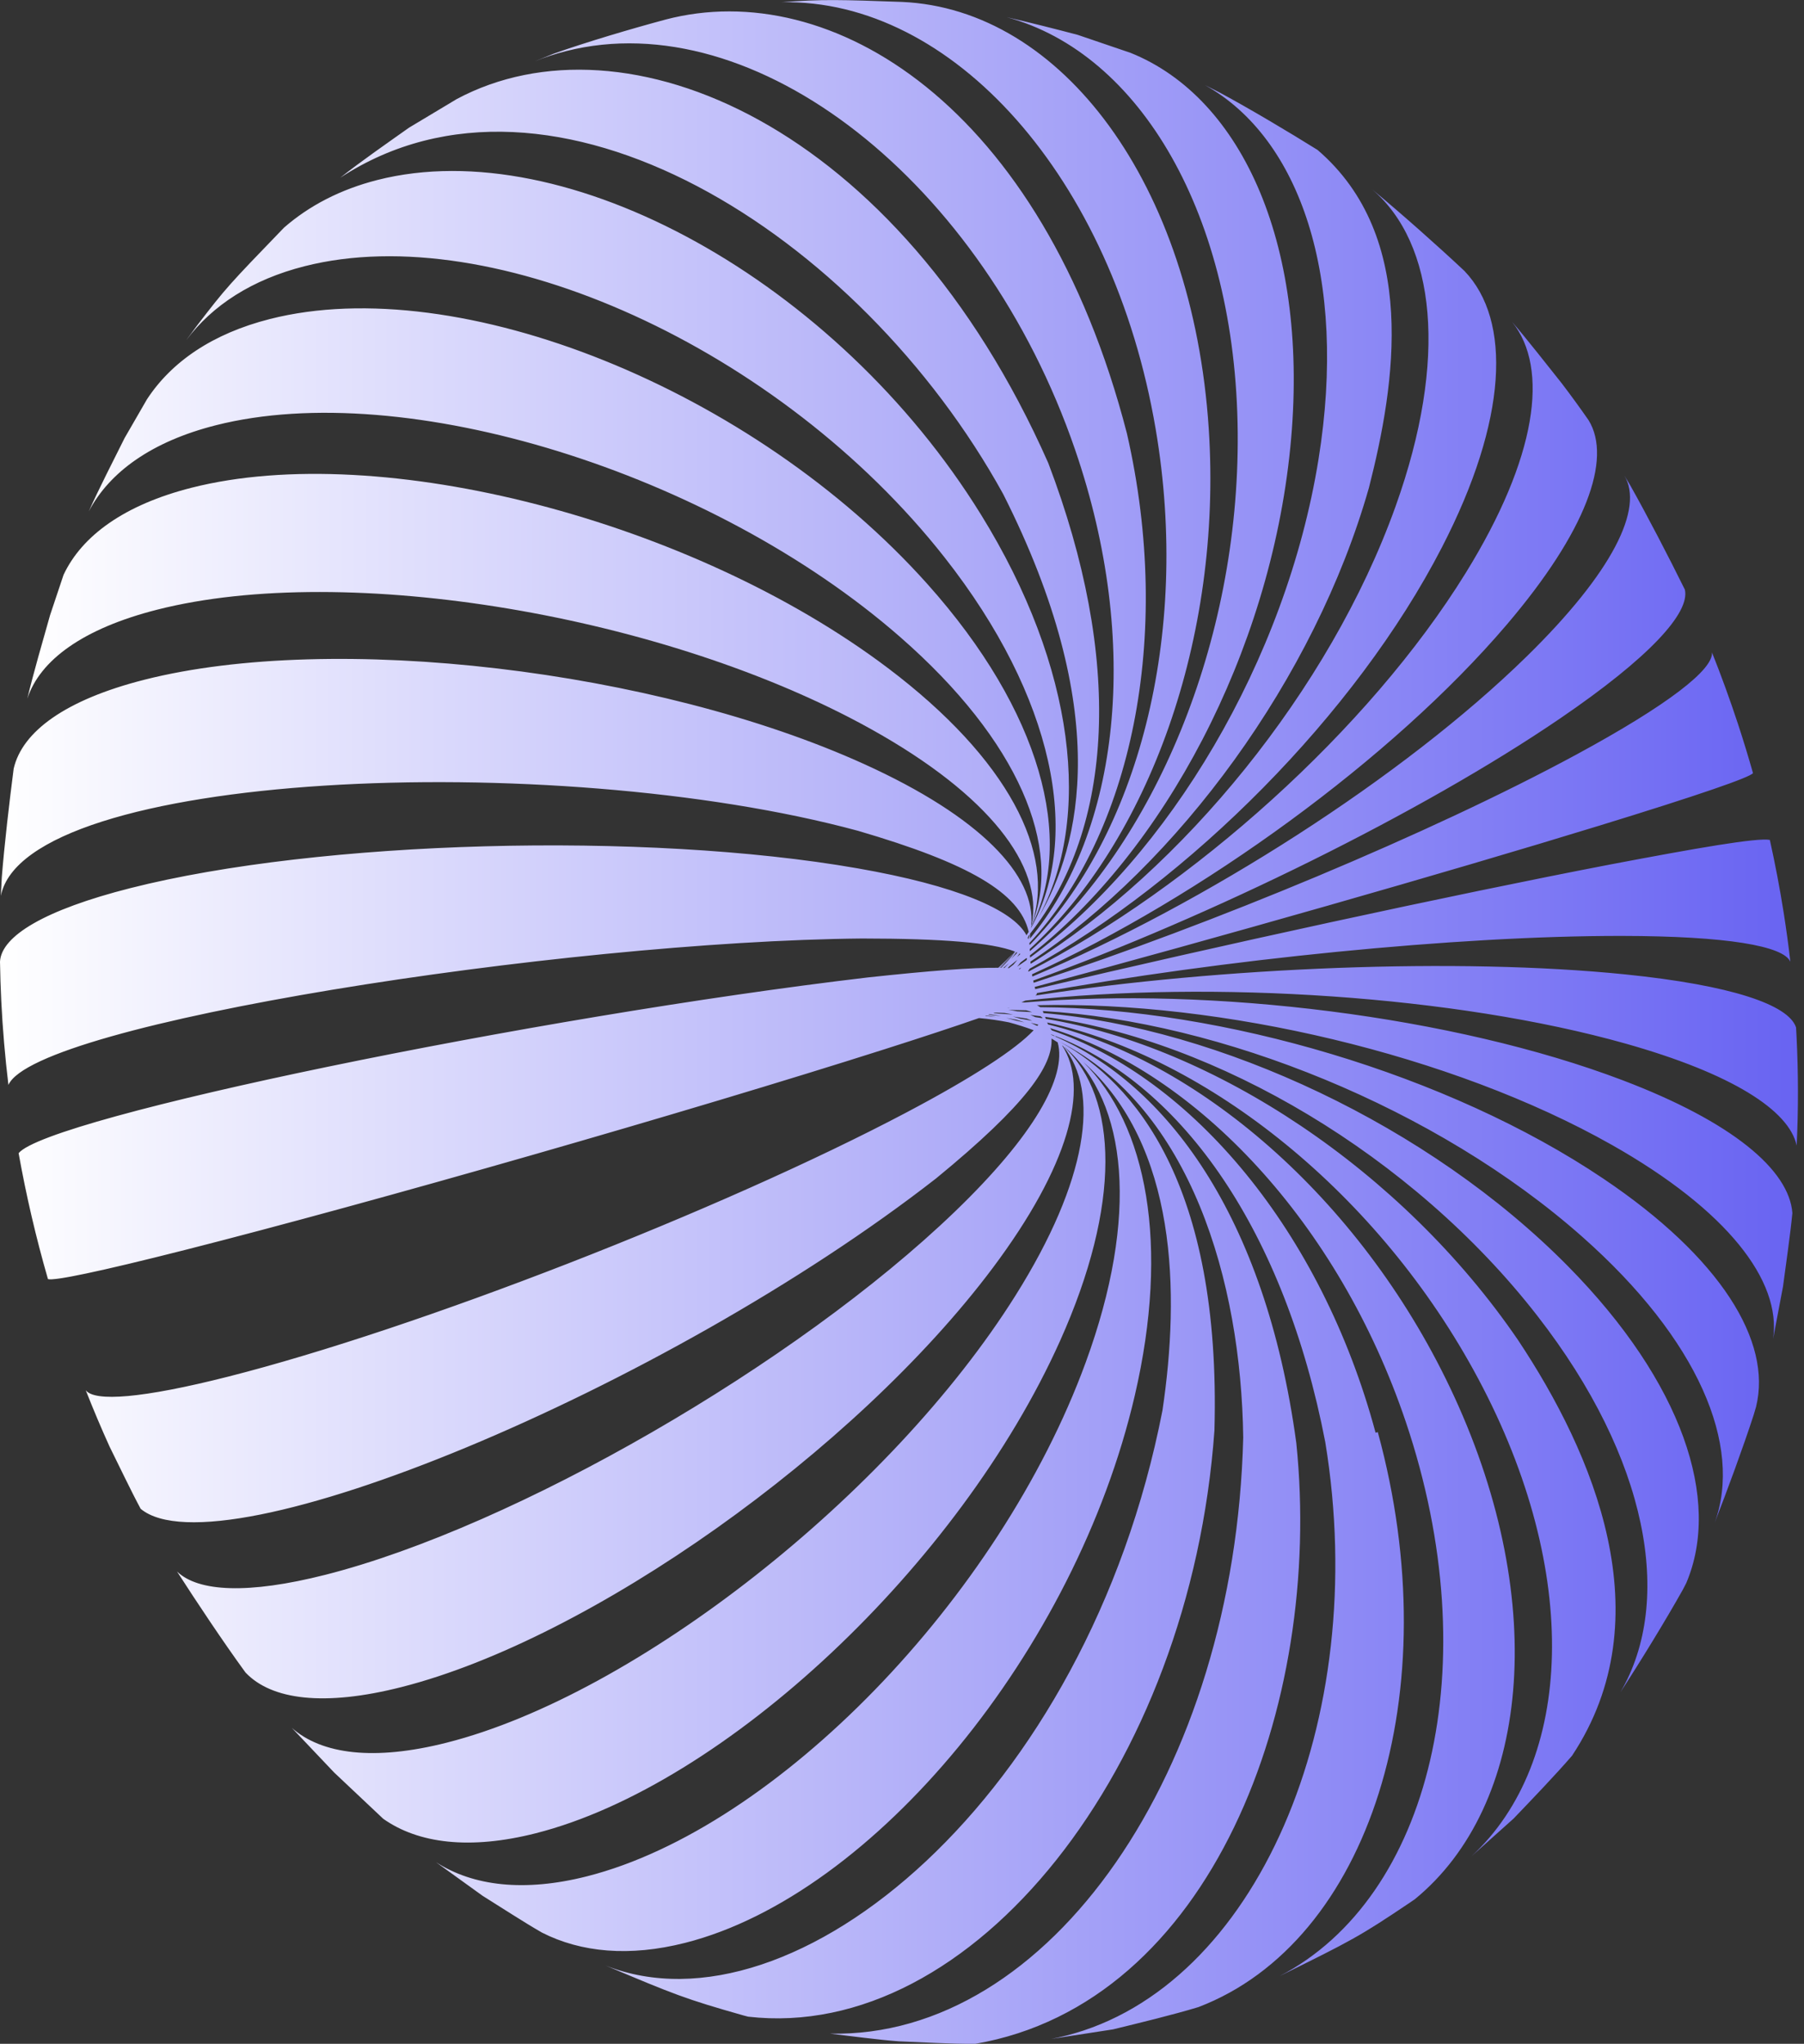 <svg width="211" height="239" viewBox="0 0 211 239" fill="none" xmlns="http://www.w3.org/2000/svg">
<rect x="0" y="0" width="211" height="239" fill="#333333" stroke="none"/>
<g clip-path="url(#clip0_124_2)">
<path d="M103.859 78.127C80.997 60.865 44.528 51.422 22.404 57.035C14.58 59.022 9.597 62.625 7.435 67.216L5.86 71.923C5.031 74.851 3.9 78.745 3.192 81.706C4.661 77.201 9.709 73.495 18.403 71.289C40.527 65.674 77.892 71.925 101.858 85.251C115.704 92.95 122.049 101.325 120.671 108.109C123.55 99.836 117.912 88.74 103.859 78.127Z" fill="url(#paint0_linear_124_2)"/>
<path d="M100.342 97.15C113.319 100.941 119.256 104.415 120.311 108.938C120.231 109.084 120.148 109.228 120.065 109.371C118.465 106.368 111.817 103.55 100.283 101.537C75.446 97.202 37.378 98.24 15.253 103.854C5.196 106.405 0.165 109.464 0 112.447C0.024 113.992 0.075 115.546 0.152 117.11C0.313 120.339 0.59 123.591 0.985 126.868C4.121 119.688 65.599 110.076 100.843 109.747C110.24 109.756 115.955 110.223 118.673 111.259C118.605 111.343 118.536 111.424 118.467 111.505L118.69 111.266L118.726 111.28C118.234 111.853 117.901 112.238 117.623 112.543C117.446 112.718 117.237 112.92 116.971 113.172H116.92C117.404 112.695 117.925 112.142 118.465 111.507C117.92 112.079 117.354 112.633 116.767 113.17C113.708 113.14 108.844 113.509 101.522 114.297C62.274 118.921 5.637 130.635 2.177 134.85C3.065 139.813 4.21 144.726 5.608 149.57C6.26 149.818 11.587 148.717 21.645 146.165C43.77 140.548 80.409 130.041 103.479 122.692C108.022 121.245 111.697 120.031 114.505 119.051C115.682 119.153 116.853 119.321 118.012 119.553C119.005 119.818 119.968 120.124 120.9 120.474C118.824 122.684 113.864 125.948 105.997 130.1C84.317 141.541 48.805 155.367 26.68 160.982C16.624 163.533 11.065 163.943 10.027 162.569C10.912 164.815 11.842 167.016 12.819 169.171C13.907 171.352 15.296 174.291 16.451 176.436C25.681 184.127 77.854 162.457 109.501 137.79C120.13 129.073 123.147 124.566 122.992 121.442C123.234 121.591 123.475 121.743 123.71 121.897C124.811 125.915 120.896 132.82 111.688 141.683C93.152 159.523 60.187 178.538 38.056 184.153C29.005 186.449 23.171 186.148 20.705 183.767C22.99 187.316 26.111 192.005 28.596 195.416L28.725 195.59C31.76 198.787 37.923 199.581 46.96 197.282C69.085 191.667 100.054 169.713 116.131 148.247C124.995 136.404 127.481 127.193 124.218 122.244C124.255 122.271 124.294 122.295 124.33 122.322C128.742 127.686 127.187 138.104 118.778 151.488C104.173 174.757 74.393 198.164 52.265 203.779C43.756 205.941 37.629 205.152 34.127 202.049L39.085 207.276L44.822 212.683C48.928 215.587 54.967 216.331 62.664 214.378C84.788 208.762 112.239 182.983 123.988 156.797C131.147 140.835 130.811 128.41 124.453 122.41C124.512 122.451 124.572 122.491 124.628 122.538C131.864 128.864 133.253 142.209 126.986 159.319C116.899 186.89 90.786 213.794 68.661 219.41C61.324 221.273 55.34 220.557 50.996 217.762L56.437 221.685C58.52 222.982 61.261 224.774 63.389 225.993C67.962 228.318 73.625 228.846 80.137 227.193C102.262 221.579 125.806 192.931 132.724 163.206C136.826 145.579 134.16 131.539 126.698 124.19C137.734 133.98 137.999 151.253 135.967 164.918C127.126 210.264 92.773 238.524 70.851 229.852C78.854 233.217 80.085 233.735 86.966 235.684L87.503 235.825C113.734 238.836 139.221 206.799 142.044 167.265C142.844 138.351 132.585 126.613 124.009 121.851C139.234 129.687 145.165 149.758 145.41 168.095C144.446 207.115 122.754 238.388 97.07 237.809C99.49 238.09 102.711 238.53 105.14 238.71C107.818 238.817 111.387 239.024 114.067 239.001C141.589 234.261 154.779 199.564 151.621 168.756C147.981 141.891 136.228 126.798 123.464 121.227C123.453 121.2 123.439 121.173 123.425 121.146C138.436 126.998 150.266 144.106 155.005 168.629C160.391 201.35 146.823 232.426 124.699 238.041C124.119 238.188 123.538 238.316 122.957 238.427L130.184 237.31C133.191 236.576 137.206 235.607 140.167 234.707C160.12 227.089 169.495 197.965 161.15 167.467L160.892 167.542C154.547 143.942 139.395 126.084 123.037 120.497C122.969 120.405 122.898 120.315 122.822 120.228C139.929 125.425 156.573 142.969 164.44 166.312C174.002 194.684 167.321 221.916 149.664 231.083C158.085 226.92 158.965 226.485 164.879 222.505L165.485 222.09C178.801 211.188 181.281 187.61 170.088 163.309C159.773 140.911 140.784 124.284 122.588 119.799C122.553 119.722 122.516 119.645 122.477 119.569C141.189 123.624 161.353 139.574 172.904 161.237C185.004 183.912 184.031 206.043 172.117 217.059L177.027 212.666C179.114 210.49 181.899 207.59 183.87 205.309C194.598 189.127 186.363 169.953 177.562 156.717C163.946 136.773 141.856 122.362 122.321 119.144C122.316 119.13 122.311 119.117 122.307 119.103C122.284 119.034 122.262 118.974 122.24 118.91C142.165 121.625 165.197 135.056 179.822 153.882C192.77 170.541 195.81 187.161 189.528 197.884C191.833 194.348 194.78 189.548 196.843 185.866L197.229 185.118C201.349 175.431 196.799 161.661 183.421 148.095C167.156 131.601 142.592 120.228 122.056 118.469C122.038 118.428 122.021 118.386 122.003 118.341C121.997 118.302 121.987 118.264 121.975 118.226C142.787 119.436 168.06 129.568 185.079 144.637C198.685 156.681 203.836 169.054 200.552 178.072C202.016 174.314 203.877 169.267 205.122 165.432L205.396 164.496C207.278 156.86 201.277 147.074 187.54 137.834C169.332 125.583 142.91 117.908 121.665 117.779C121.547 117.685 121.417 117.607 121.279 117.548C142.739 117.025 169.774 123.267 188.551 133.896C202.039 141.531 208.382 149.797 207.385 156.561L208.543 150.453C208.884 147.879 209.389 144.445 209.64 141.857C209.271 136.799 202.585 131.186 189.798 126.326C170.024 118.807 141.678 115.372 119.825 117.226C119.713 117.216 119.596 117.208 119.477 117.201C119.643 117.132 119.801 117.066 119.945 117.003C141.829 114.606 170.242 116.429 190.133 122.036C202.529 125.53 209.268 129.831 210.142 133.96C210.346 129.781 210.343 125.526 210.128 121.216C210.112 120.861 210.093 120.506 210.071 120.151C209.205 117.485 202.476 115.205 190.091 113.943C170.566 111.956 142.814 113.094 121.1 116.414C121.298 116.276 121.339 116.183 121.218 116.138C142.859 112.212 170.392 109.42 189.701 109.444C201.979 109.462 208.61 110.616 209.407 112.467C209.187 110.555 208.924 108.637 208.621 106.713C208.173 103.888 207.635 101.056 207.006 98.217C205.535 97.937 198.463 99.167 188.296 101.099C169.579 104.703 142.541 110.587 121.087 115.668C121.064 115.579 121.042 115.492 121.02 115.411C142.315 109.699 168.926 102.12 187.141 96.526C198.711 92.974 204.702 90.896 205.034 90.407C204.494 88.499 203.913 86.593 203.289 84.689C202.345 81.824 201.327 79.025 200.237 76.292C200.413 78.277 195.123 82.422 184.33 88.263C167.349 97.444 141.802 108.073 120.904 114.924C120.884 114.835 120.864 114.748 120.846 114.667C141.48 107.225 166.317 95.032 182.482 84.009C192.875 76.921 197.694 71.674 197.065 68.948C195.23 65.233 192.688 60.323 190.657 56.719C190.43 56.339 190.203 55.962 189.974 55.586C192.303 59.432 188.63 66.902 178.586 76.743C164.144 90.891 140.817 105.736 120.752 114.192L120.737 114.112C120.728 114.059 120.716 113.996 120.705 113.934C140.431 104.936 162.829 88.769 176.217 73.063C185.546 62.121 188.575 53.664 185.811 49.147C184.787 47.674 183.74 46.236 182.67 44.832C180.943 42.665 178.672 39.75 176.865 37.651C181.241 43.094 179.735 53.56 171.45 66.972C160.099 85.348 139.397 103.788 120.32 113.601L120.242 113.574C120.314 113.478 120.378 113.377 120.436 113.273C139.041 103.009 158.565 83.564 168.653 63.998C176.342 49.09 176.818 37.47 171.288 31.688C168.132 28.727 163.822 24.9 160.488 22.146C167.892 28.465 169.419 41.941 163.222 59.234C155.54 80.674 138.237 101.696 120.551 112.708L120.524 112.45C137.702 101.09 153.784 79.332 160.117 57.021C163.207 44.931 165.931 27.685 154.104 17.533C150.725 15.425 146.159 12.708 142.648 10.817L140.948 9.96C152.046 16.139 157.644 32.443 154.216 53.71C150.421 77.267 136.657 100.066 120.481 111.978C120.481 111.89 120.468 111.803 120.464 111.72C136.058 99.563 148.527 76.361 150.916 52.336C153.233 29.019 145.409 11.46 132.221 6.176L126.042 4.073C123.596 3.429 120.523 2.645 117.753 2.013C133.302 6.212 144.558 25.113 144.766 50.622C144.967 75.133 134.912 98.732 120.45 111.237C120.45 111.153 120.442 111.066 120.441 110.98C134.253 98.345 142.983 74.712 141.38 50.152C139.507 21.466 124.157 1.041 105.492 0.225C98.498 -0.026 96.073 -0.113 91.433 0.262C111.334 -0.143 130.143 20.634 135.171 50.181C139.298 74.429 132.983 97.772 120.423 110.511C120.415 110.438 120.408 110.363 120.394 110.29C132.253 97.574 137.274 74.567 131.81 50.698C121.872 12.23 97.149 -2.776 77.861 2.284C73.897 3.349 68.639 4.899 64.77 6.274L62.557 7.166C63.742 6.691 64.957 6.295 66.195 5.981C88.319 0.367 114.983 21.241 125.752 52.606C133.534 75.275 130.882 97.218 120.461 109.761C120.461 109.703 120.461 109.645 120.47 109.588C120.478 109.46 120.478 109.331 120.47 109.202C130.358 96.658 131.303 76.982 122.608 54.147C105.028 14.399 73.008 1.111 53.422 11.584L47.839 14.931C45.405 16.659 42.129 18.929 39.791 20.787C64.543 4.589 100.523 27.279 117.333 57.772C130.121 83.087 126.473 98.783 121.452 107.316C127.76 95.746 125.829 78.081 114.723 60.153C97.879 32.931 66.284 15.424 44.154 21.044C39.809 22.148 36.152 24.059 33.212 26.627C26.709 33.365 26.454 33.627 23.026 38.098L21.779 39.785C24.833 35.712 29.467 32.689 35.636 31.129C57.761 25.515 91.267 40.758 110.475 65.177C123.331 81.526 126.52 97.832 120.59 108.516C120.59 108.492 120.596 108.467 120.599 108.444C120.602 108.421 120.612 108.389 120.618 108.36C125.749 98.213 121.797 83.185 108.443 68.264C88.113 45.55 53.697 31.689 31.572 37.304C24.869 39.004 20.062 42.298 17.186 46.701L14.575 51.221C13.297 53.785 11.55 57.186 10.382 59.803C12.815 55.182 17.766 51.626 25.235 49.731C47.361 44.116 83.195 55.197 105.274 74.481C119.198 86.641 124.326 99.16 120.666 108.158C120.666 108.147 120.666 108.136 120.666 108.126C120.653 108.165 120.639 108.205 120.625 108.243C120.625 108.243 120.625 108.256 120.616 108.264C121.201 102.384 114.614 95.494 101.095 89.359C76.71 78.288 39.006 73.873 16.882 79.488C7.653 81.83 2.593 85.547 1.599 89.889C1.106 93.692 0.513 98.772 0.21 102.597C0.168 103.316 0.131 104.036 0.099 104.76C2.949 90.188 64.701 87.5 100.342 97.15ZM123.27 121.085L123.371 121.186C123.242 121.128 123.104 121.07 122.97 121.014L122.944 120.996C122.944 120.983 122.944 120.971 122.944 120.958C123.053 120.999 123.159 121.043 123.27 121.085ZM119.241 111.512L119.343 111.564C119.214 111.683 119.085 111.797 118.956 111.915C119.062 111.781 119.151 111.647 119.241 111.512ZM117.997 113.215L117.869 113.208C117.942 113.132 118.013 113.056 118.084 112.979C118.39 112.738 118.693 112.49 118.994 112.239C118.852 112.427 118.699 112.612 118.538 112.798C118.358 112.937 118.179 113.078 117.997 113.215ZM118.094 117.836L117.855 117.844L117.911 117.823L118.094 117.836ZM117.476 113.192H117.355C117.579 113.002 117.799 112.805 118.019 112.612C117.845 112.807 117.664 113 117.476 113.192ZM118.98 111.389L118.913 111.483C118.695 111.71 118.476 111.931 118.254 112.15C118.471 111.893 118.68 111.618 118.878 111.346L118.98 111.389ZM118.2 111.939C118.044 112.115 117.883 112.287 117.685 112.49C117.942 112.22 118.194 111.943 118.439 111.661C118.39 111.721 118.341 111.779 118.292 111.836C118.366 111.75 118.44 111.665 118.511 111.579C118.582 111.492 118.676 111.391 118.756 111.295H118.77C118.262 111.957 117.712 112.584 117.122 113.174H117.051C117.452 112.781 117.834 112.368 118.2 111.942V111.939ZM116.311 118.409C116.696 118.419 117.082 118.434 117.47 118.453C117.824 118.508 118.167 118.574 118.499 118.648C117.923 118.597 117.35 118.558 116.78 118.527C116.585 118.499 116.393 118.475 116.194 118.453L116.311 118.409ZM120.06 119.104C120.293 119.189 120.517 119.282 120.735 119.379C120.244 119.28 119.753 119.189 119.263 119.108C118.998 119.02 118.731 118.943 118.463 118.872C118.994 118.941 119.525 119.02 120.06 119.107V119.104ZM115.272 118.8L115.23 118.794L115.328 118.76C115.729 118.809 116.124 118.871 116.516 118.942C116.101 118.888 115.687 118.841 115.272 118.803V118.8ZM115.68 118.686L115.573 118.673L115.72 118.621C115.806 118.621 115.894 118.629 115.978 118.635C116.355 118.684 116.725 118.741 117.087 118.809C116.616 118.76 116.149 118.722 115.68 118.688V118.686ZM118.717 119.315C118.379 119.215 118.036 119.124 117.687 119.042C118.09 119.105 118.494 119.171 118.899 119.251C119.208 119.344 119.512 119.446 119.81 119.557C119.442 119.472 119.08 119.392 118.717 119.318V119.315ZM121.343 119.959L121.214 119.921C120.994 119.807 120.773 119.703 120.549 119.602C120.846 119.673 121.144 119.746 121.441 119.825C121.41 119.879 121.379 119.923 121.343 119.968V119.959ZM121.669 118.823C121.755 118.879 121.84 118.937 121.926 118.997C121.918 119.019 121.909 119.041 121.9 119.063C121.634 119.022 121.368 118.98 121.101 118.943C120.909 118.851 120.707 118.765 120.495 118.686C120.881 118.736 121.274 118.782 121.669 118.832V118.823ZM119.988 118.131C120.236 118.194 120.48 118.27 120.72 118.359C120.141 118.321 119.561 118.289 118.992 118.267C118.659 118.199 118.309 118.143 117.942 118.097C118.617 118.104 119.299 118.118 119.988 118.14V118.131ZM119.159 113.316L119.457 113.128C119.398 113.197 119.336 113.266 119.272 113.334L119.159 113.316ZM120.044 112.287C119.687 112.544 119.33 112.796 118.972 113.042C119.115 112.876 119.242 112.713 119.358 112.552C119.589 112.382 119.818 112.208 120.047 112.037L120.133 112.119C120.105 112.178 120.075 112.235 120.044 112.292V112.287ZM120.405 109.419C120.366 109.56 120.324 109.702 120.276 109.843C120.254 109.783 120.233 109.722 120.208 109.663C120.242 109.576 120.276 109.487 120.308 109.406L120.384 109.309C120.39 109.346 120.398 109.385 120.405 109.424V109.419ZM120.321 108.978L120.169 109.236C120.218 109.139 120.266 109.041 120.312 108.945C120.315 108.958 120.317 108.971 120.321 108.983V108.978Z" fill="url(#paint1_linear_124_2)"/>
</g>
<defs>
<linearGradient id="paint0_linear_124_2" x1="121.402" y1="81.765" x2="3.192" y2="81.765" gradientUnits="userSpaceOnUse">
<stop offset="0" stop-color="#ADAAF8"/>
<stop offset="1" stop-color="white"/>
</linearGradient>
<linearGradient id="paint1_linear_124_2" x1="210.302" y1="119.499" x2="0" y2="119.499" gradientUnits="userSpaceOnUse">
<stop stop-color="#6863F2"/>
<stop offset="1" stop-color="white"/>
</linearGradient>
<clipPath id="clip0_124_2">
<rect width="210.301" height="239" fill="white" transform="matrix(-1 0 0 -1 210.302 239)"/>
</clipPath>
</defs>
</svg>

